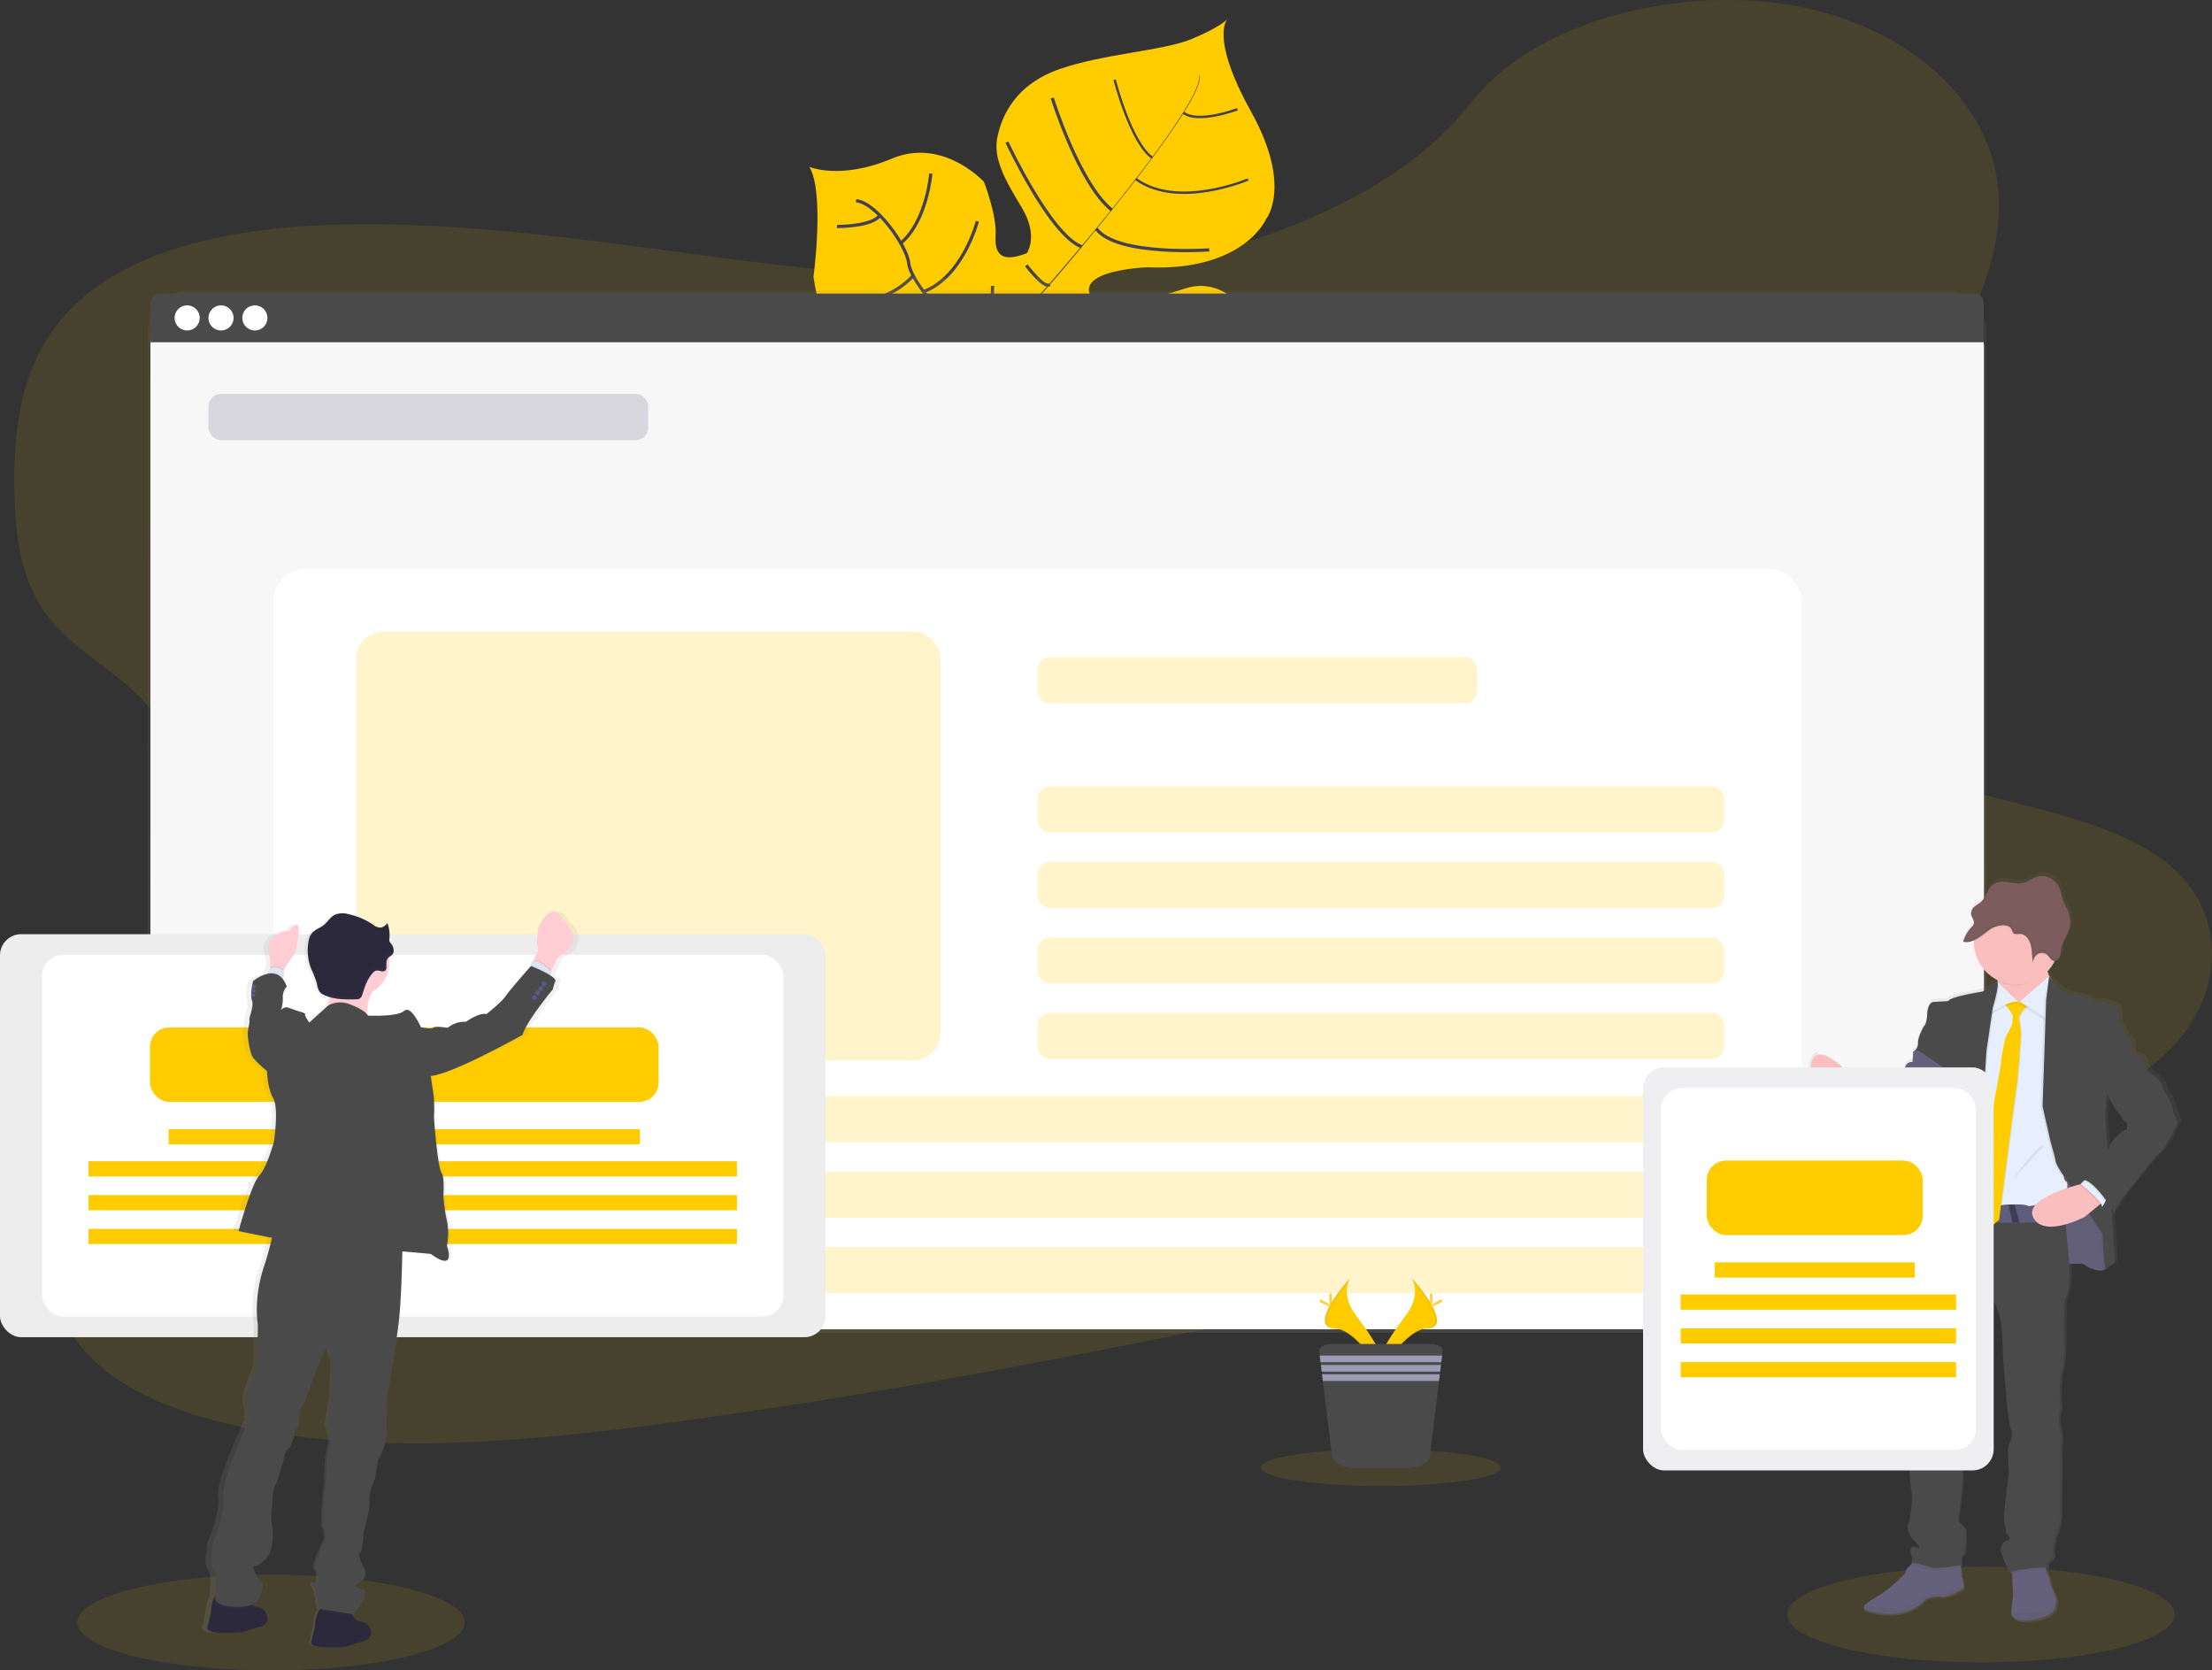 <svg xmlns="http://www.w3.org/2000/svg" xmlns:xlink="http://www.w3.org/1999/xlink" width="690" height="520.911" viewBox="0 0 690 520.911"><rect x="0" y="0" width="690" height="520.911" fill="#333333" stroke="none"/><defs><style>.a,.b,.k{fill:#fc0;}.a,.l,.v,.x{opacity:0.1;}.c{fill:#444053;}.d,.e{fill:none;stroke:#444053;stroke-miterlimit:10;}.e{stroke-width:0.75px;}.f{fill:url(#a);}.g{fill:#fff;}.aa,.h,.i,.l{fill:#4a4a4a;}.h{opacity:0.04;}.j,.x{fill:#5a5773;}.j,.k{opacity:0.2;}.m{fill:#ffd037;}.n{fill:#9d9cb5;}.o{fill:url(#b);}.p{fill:#65617d;}.q{fill:#fbbebe;}.r{fill:#e7effd;}.s{fill:#5f5d7e;}.t{fill:#3f3d56;}.u{fill:#7c5c5c;}.w{fill:#e6e8ec;}.y{fill:url(#c);}.z{fill:#2d293d;}.aa,.ab{opacity:0.05;}.ac{fill:#ffcdd3;}.ad{fill:#dce6f2;}.ae{fill:#575988;}</style><linearGradient id="a" x1="0.5" y1="1" x2="0.5" gradientUnits="objectBoundingBox"><stop offset="0" stop-color="gray" stop-opacity="0.251"/><stop offset="0.54" stop-color="gray" stop-opacity="0.122"/><stop offset="1" stop-color="gray" stop-opacity="0.102"/></linearGradient><linearGradient id="b" x1="0.5" y1="1" x2="0.5" y2="0" xlink:href="#a"/><linearGradient id="c" x1="3.499" y1="1.031" x2="3.499" y2="0.019" xlink:href="#a"/></defs><g transform="translate(0 0.077)"><ellipse class="a" cx="60.427" cy="14.927" rx="60.427" ry="14.927" transform="translate(557.515 488.492)"/><ellipse class="a" cx="60.427" cy="14.927" rx="60.427" ry="14.927" transform="translate(24.102 490.979)"/><path class="b" d="M607.551,163.026s-8.493-3.447-35.5,8.945-30.4,10.811-37.375,8.915-10.865-2.342-18.386-12.676c0,0-5.288-28.659-10.4-33.1s-26.86,2.529-26.86,2.529-26.07,5.982-31.037-28.858c0,0,3.525-26.263-1.274-34.321,0,0,9.658,4.183,25.677-2.565s28.786,7.243,28.786,7.243,4.032,10.442,3.622,16.666,2.131,8.559,9.76,5.553c0,0,3.742-5.33-1.563-14.136s-9.09-15.374-7.605-22.213,5.734-16.3,19.412-21.066,32.257-5.662,41.178-9.374,11.076-6.127,11.076-6.127-5.5,5.517,7.449,28.822S589.2,90.69,589.2,90.69s-6.881,16.394-37.242,15.09c0,0-29.257,1.068-13.279,13.479,0,0,10.219-2.082,25.49-6.935s26.3,15.181,29.033,29.124S607.551,163.026,607.551,163.026Z" transform="translate(-194.237 -22.495)"/><path class="c" d="M632.862,57.722l.163-.042c1.171,4.449-11.909,22.333-23.082,36.536l-.133-.1C625.582,74.068,633.773,61.145,632.862,57.722Z" transform="translate(-258.885 -34.085)"/><path class="c" d="M589.278,117.55l.066.181c-8.927,11.354-20.155,24.9-29.142,34.931-.857.96-1.708,1.962-2.529,2.988l-.254-.211c.821-1.026,1.678-2.034,2.535-3.018C568.937,142.419,580.357,128.9,589.278,117.55Z" transform="translate(-238.118 -57.817)"/><path class="c" d="M544.132,179.88l.175.3c-16.358,20.42-17.438,52.127-17.5,52.405L523.35,228.6C523.422,228.325,527.66,200.439,544.132,179.88Z" transform="translate(-224.613 -82.525)"/><path class="d" d="M598.141,189.108s-19.315-10.026-34.315-6.428-48.892-12.712-48.892-12.712-14.372-5.843-17.257-12.495c0,0-9.857-10.418-10.418-15.814S477.1,122.705,470.84,122.18" transform="translate(-203.798 -59.653)"/><path class="d" d="M671.422,239.747s-9.73-6.543-8.583-14.167" transform="translate(-279.868 -100.64)"/><path class="d" d="M642.393,246.764s-13.883-5.046-15.283-24.814" transform="translate(-265.743 -99.201)"/><path class="d" d="M608.887,251.669a31.078,31.078,0,0,1-8.867-30.259" transform="translate(-254.648 -98.987)"/><path class="d" d="M567.9,242.527s-8.843-18.537-.978-30.6" transform="translate(-240.592 -95.229)"/><path class="d" d="M676.736,212.82s-10.05,3.187-7.9,8.451" transform="translate(-282.165 -95.582)"/><path class="d" d="M652.962,182.61s-13.442,4.268-13.762,23.281" transform="translate(-270.535 -83.607)"/><path class="d" d="M623.529,175.34S611.3,190.43,612.2,204.162" transform="translate(-259.813 -80.725)"/><path class="d" d="M588.43,185.15s-12.151,11.613-10.6,18.078" transform="translate(-246.154 -84.614)"/><path class="d" d="M574.81,177.236s-11.4,2.046-12.99-1.7" transform="translate(-239.862 -80.804)"/><path class="d" d="M558.81,155.56s5.758,7.624,7.243,5.915" transform="translate(-238.669 -72.884)"/><path class="d" d="M630.227,143.253s-28.72,2.07-35.227-6.573" transform="translate(-253.015 -65.4)"/><path class="d" d="M548.8,91.91s13.479,28.931,23.263,32.595" transform="translate(-234.701 -47.654)"/><path class="d" d="M572.22,69.08S580.5,95.693,590.757,104" transform="translate(-243.985 -38.604)"/><path class="e" d="M650.431,111.119s-21.845,9.374-34.961-.109" transform="translate(-261.129 -55.225)"/><path class="e" d="M604.46,59.68s4.992,19.563,11.716,24.289" transform="translate(-256.764 -34.878)"/><path class="e" d="M656.849,74.89s-12.271,4.648-16.859,1.086" transform="translate(-270.848 -40.907)"/><path class="d" d="M538.342,166.15s0,17.052-4.642,18.265" transform="translate(-228.716 -77.082)"/><path class="d" d="M478.52,197.541s18.434,1.581,26.939-7.931" transform="translate(-206.843 -86.382)"/><path class="d" d="M522.5,132.78s-4.461,17.293-16.768,21.953" transform="translate(-217.628 -63.855)"/><path class="d" d="M460.2,167.964s13.05,4.539,24.271-7.014" transform="translate(-199.581 -75.021)"/><path class="d" d="M503.417,108.15s-1.207,14.686-9.217,21.561" transform="translate(-213.058 -54.091)"/><path class="d" d="M461,133.223s10.829.078,13.364-3.453" transform="translate(-199.898 -62.661)"/><path class="a" d="M388.691,101.481c-43.1,7.189-86.261,3.32-127.814-2.04s-83.008-12.2-126.2-10.865c-27.766.869-58.652,6.326-77.865,23.07C38.334,127.756,35.69,149.782,35.865,169.7,36,184.682,37.4,200.2,47.551,212.249c7.044,8.36,17.812,14.432,25.955,22.164,28.369,26.909,20.323,68.594,2.36,103.893-8.45,16.563-18.778,32.818-24.446,49.8s-6.229,35.269,4.443,49.327C66.45,451.368,86.7,459.4,107.773,463.7c42.79,8.734,90.281,4.225,136.216-2.046C345.66,447.7,446.2,425.141,546.444,402.621c37.1-8.33,74.37-16.708,110.068-28.973,19.822-6.8,39.989-15.35,52.683-28.877,16.11-17.173,16.255-40.876.338-55.254-26.7-24.144-86.443-19.605-107.2-47.081-11.432-15.09-6.778-35.383,1.956-53.22,18.712-38.269,55.381-75.843,50.1-114.3-3.622-26.414-29.2-48.53-63.186-54.645-35.613-6.4-81.131,4.292-101.273,30.555C469.188,77.941,426.742,95.143,388.691,101.481Z" transform="translate(-31.374 -18.54)"/><rect class="f" width="573.626" height="324.94" rx="12.49" transform="translate(46.049 90.577)"/><rect class="g" width="571.869" height="319.29" rx="12.49" transform="translate(46.961 95.146)"/><rect class="g" width="571.869" height="319.29" rx="12.49" transform="translate(46.961 95.146)"/><rect class="h" width="571.869" height="319.29" rx="12.49" transform="translate(46.961 95.146)"/><path class="i" d="M675.18,170.15H109.093a2.9,2.9,0,0,0-2.9,2.9v12.277H678.059V173.077A2.9,2.9,0,0,0,675.18,170.15Z" transform="translate(-59.254 -78.668)"/><g transform="translate(54.457 95.146)"><circle class="g" cx="3.923" cy="3.923" r="3.923"/><circle class="g" cx="3.923" cy="3.923" r="3.923" transform="translate(10.563)"/><circle class="g" cx="3.923" cy="3.923" r="3.923" transform="translate(21.126)"/></g><rect class="g" width="476.849" height="237.085" rx="10.19" transform="translate(85.241 177.345)"/><rect class="j" width="137.164" height="14.396" rx="3.86" transform="translate(65.021 122.773)"/><rect class="k" width="137.164" height="14.396" rx="3.86" transform="translate(323.666 204.864)"/><rect class="k" width="214.178" height="14.396" rx="3.86" transform="translate(323.666 245.173)"/><rect class="k" width="214.178" height="14.396" rx="3.86" transform="translate(323.666 268.713)"/><rect class="k" width="214.178" height="14.396" rx="3.86" transform="translate(323.666 292.254)"/><rect class="k" width="214.178" height="14.396" rx="3.86" transform="translate(323.666 315.795)"/><rect class="k" width="426.75" height="14.396" rx="3.86" transform="translate(111.094 341.75)"/><rect class="k" width="426.75" height="14.396" rx="3.86" transform="translate(111.094 365.29)"/><rect class="k" width="426.75" height="14.396" rx="3.86" transform="translate(111.094 388.831)"/><path class="b" d="M751.264,678.54s3.579,4.678-1.654,11.746-9.543,13.032-7.8,17.438c0,0,7.889-13.122,14.318-13.279S758.332,686.429,751.264,678.54Z" transform="translate(-311.053 -280.19)"/><path class="l" d="M751.4,678.54a5.8,5.8,0,0,1,.73,1.467c6.272,7.364,9.609,14.239,3.586,14.408-5.614.163-12.35,10.2-13.961,12.73a4.657,4.657,0,0,0,.193.6s7.889-13.122,14.318-13.279S758.464,686.429,751.4,678.54Z" transform="translate(-311.185 -280.19)"/><path class="m" d="M768.211,687.728c0,1.648-.181,2.982-.41,2.982s-.41-1.334-.41-2.982.229-.869.459-.869S768.211,686.081,768.211,687.728Z" transform="translate(-321.349 -283.415)"/><path class="m" d="M770.684,690.917c-1.449.785-2.71,1.262-2.819,1.062s.978-1,2.414-1.811.875-.217.984,0S772.127,690.127,770.684,690.917Z" transform="translate(-321.534 -284.636)"/><path class="b" d="M721.135,678.54s-3.579,4.678,1.648,11.746,9.549,13.032,7.8,17.438c0,0-7.9-13.122-14.318-13.279S714.067,686.429,721.135,678.54Z" transform="translate(-299.83 -280.19)"/><path class="l" d="M721.135,678.54a5.665,5.665,0,0,0-.736,1.467c-6.265,7.364-9.6,14.239-3.579,14.408,5.614.163,12.344,10.2,13.955,12.73a4.643,4.643,0,0,1-.187.6s-7.9-13.122-14.318-13.279S714.067,686.429,721.135,678.54Z" transform="translate(-299.83 -280.19)"/><path class="m" d="M715.38,687.733c0,1.648.187,2.982.417,2.982s.41-1.334.41-2.982-.229-.857-.453-.857S715.38,686.085,715.38,687.733Z" transform="translate(-300.732 -283.419)"/><path class="m" d="M711.025,690.917c1.449.785,2.71,1.262,2.819,1.062s-.978-1-2.414-1.811-.875-.217-.984,0S709.576,690.127,711.025,690.917Z" transform="translate(-298.659 -284.636)"/><ellipse class="a" cx="37.424" cy="5.74" rx="37.424" ry="5.74" transform="translate(393.334 451.854)"/><path class="i" d="M748.686,715.017l-.181,1.461-.247,2.064-.109.863-.247,2.064-.109.863-.254,2.058-2.861,23.48c-.26,2.094-3.682,3.73-7.847,3.73H721.97c-4.135,0-7.551-1.636-7.8-3.73l-2.873-23.462-.247-2.058-.109-.863-.253-2.064-.1-.863-.253-2.064-.181-1.461c-.139-1.207,1.714-2.185,4.05-2.185h30.434C746.965,712.832,748.818,713.828,748.686,715.017Z" transform="translate(-298.654 -293.79)"/><path class="n" d="M720.186,700.32l-.247,2.064H682.273l-.253-2.064Z" transform="translate(-270.348 -277.633)"/><path class="n" d="M720.064,705.16l-.247,2.065H682.864l-.254-2.065Z" transform="translate(-270.582 -279.551)"/><path class="n" d="M719.945,710.01l-.254,2.064H683.457l-.247-2.064Z" transform="translate(-270.82 -281.474)"/><rect class="k" width="182.289" height="133.723" rx="8.5" transform="translate(111.094 196.878)"/><path class="o" d="M1078.046,542.746c.229-.6-1.473-4.056-1.473-4.225s-1.756-2.082-1.756-3.151-2.324-3.38-2.324-3.38-3.121-1.292-3.459-4.111-3.736-2.867-3.742-2.867h0v-.646a8.88,8.88,0,0,0-.417-3.29,3.313,3.313,0,0,0-1.925-1.636,7.286,7.286,0,0,0-1.02-2.873,3.229,3.229,0,0,1-.8-3.018c.344-1.062-.453-3.766-2.094-4.165s-3.519-1.014-3.519-1.014l-.453.078-.223-.078a9.41,9.41,0,0,1-1.207.151,1.491,1.491,0,0,1-.96-.314c-.567-.6-5.161-1.811-6.036-1.811a13.8,13.8,0,0,1-3.29-1.129s-1.7-1.292-2.414-1.859a15.838,15.838,0,0,1-2.137-2.939v-.042h0a10.4,10.4,0,0,1-.513-1.479h0a13.311,13.311,0,0,0,2.107-2.9c.06-.109.115-.217.169-.332a1.268,1.268,0,0,0,.368-.054l.151-.06a2.451,2.451,0,0,0,1.207-1.437h0a3.754,3.754,0,0,0,.109-.374v-.127l.054-.254a1.2,1.2,0,0,1,0-.145l.036-.254v-.145a.837.837,0,0,1,.042-.32h0a11.308,11.308,0,0,1,.175-1.207h0a21.762,21.762,0,0,1,1.907-4.225h0c.091-.2.181-.4.26-.6s.157-.453.224-.682l.054-.211c.042-.169.078-.338.115-.507s0-.151.042-.229q.054-.344.091-.706a8.724,8.724,0,0,0-.6-3.954c-.422-1.056-1.056-2.01-1.485-3.066-.652-1.6-.827-3.416-1.618-4.944a5.885,5.885,0,0,0-7.062-2.873c-1.207.459-2.306,1.346-3.555,1.744-1.678.537-3.465.133-5.2-.1s-3.622-.266-5.046.869c-1.606,1.3-2.04,3.754-3.549,5.185-.6.6-1.418.984-2.088,1.539a3.41,3.41,0,0,0-1.05,1.437l-.036.115a1.1,1.1,0,0,0-.036.151,1.39,1.39,0,0,0-.03.169.654.654,0,0,0,0,.115,1.267,1.267,0,0,0,0,.3h0a2.338,2.338,0,0,0,.042.284v.078a.706.706,0,0,0,.072.235c.03.078,0,.03,0,.042s.067.175.1.26l.054.127a.1.1,0,0,0,.048.1,7.509,7.509,0,0,1,.525,1.31,1.456,1.456,0,0,1-.054.863,2.548,2.548,0,0,1-.6.827,11.678,11.678,0,0,0-2.559,4.1q-.1.266-.181.525h.078a3.424,3.424,0,0,0,.495.1,2.46,2.46,0,0,0,.284,0,4.421,4.421,0,0,0,1.159-.085l.29-.072a6.56,6.56,0,0,0,1.147-.416q0,.172,0,.344v.193a13.388,13.388,0,0,0,7.443,11.975,2.486,2.486,0,0,0,.048.362l.036.308-.151-.145s-1.02-.507-1.986.954a6.412,6.412,0,0,1-2.777,2.143s-10.322,1.63-10.72,2.982l-4.829.284s-1.7.223-1.871,3.773-1.074,3.881-1.074,3.881-1.986,3.495-1.811,5.294a2.952,2.952,0,0,1-1.533,2.7l-.223,3.211a2.215,2.215,0,0,0-2.414,1.913,7.635,7.635,0,0,1-1.413,3.205s-3.121,2.6-3.29,4.787l-1.932,1.207s-4.479-1.014-5.5-2.813c0,0-.121-.121-.314-.3v-.042h0a18.175,18.175,0,0,0-1.871-1.648,1.357,1.357,0,0,1,.09.905l-.332-.368-.893-.99s-7.243-6.785-11.469-7.322h0c-.055-.109-.332-1.207-1.056-.513a5.915,5.915,0,0,0-.042,8.674l6.785,6.332.175.127,1.454,1.871a17,17,0,0,0-.6,1.678v.054l-.109.326a.727.727,0,0,0-.03.109c-.036.109-.066.211-.1.314l-.054.181v.109c-.163.567-.266,1-.314,1.244l-.38-.121.368.163v.175l.35.151c1.986.863,11.9,5.215,12.4,5.873s4.31,2.873,7.714,1.068a8.123,8.123,0,0,0,4.135-4.557s3.29-4.563,3.4-5.239,2.662-1.461,2.662-1.461.229,7.539-1.074,10.3-3.742,14.975-3.742,14.975a1.722,1.722,0,0,1,.483,0l-.145.706a1.64,1.64,0,0,1,.6,0c-.181,1.388-1.207,7.847-1.207,7.847a16.081,16.081,0,0,1-.905,3.942c-.567,1.014-.6,6.308-.6,6.308l-.911,3.827s.121.266.344.658h0a9.8,9.8,0,0,0,2.608,3.374,6.675,6.675,0,0,1-.459,1.751,6.151,6.151,0,0,0-.453,2.7,35.11,35.11,0,0,0-.851,5.571,21.283,21.283,0,0,1-.6,4.28l-1.02,9.8s-.676,8.5-.338,10.811a20.744,20.744,0,0,1-.229,5.432s.682,6.7.513,7.43-1.02,3.887-.513,5.632.229,6.531.229,6.531.338,6.308.736,8.336a14.258,14.258,0,0,1-.115,4.618,38.021,38.021,0,0,1-.568,4.334c-.169,0-1.642,2.982,1.358,5.909s1.141,2.475,1.141,2.475-2.415-1.207-2.1,1.244c.265,2.3.64,1.7.676,1.636l-.567,1.853.4.054-.326.392a8.467,8.467,0,0,1-1.147,1.207,2.457,2.457,0,0,0-.736,1.63,44.211,44.211,0,0,1-8.107,6.869,23.435,23.435,0,0,0-4.605,3.1c-.7.76-.6,1.376.863,1.859,3.06,1.014,8.451,1.521,12.3.223a14.391,14.391,0,0,0,6.036-3.881,8.543,8.543,0,0,1,4.829-.791c2.414.453,7.147-2.644,7.147-2.644l-.091-.8-.247-2.306a1.811,1.811,0,0,1-.4-1.4,7.234,7.234,0,0,0-.2-2.028c-.042-.223-.085-.447-.127-.652l.435-.084s-.562-2.867.459-3.435.73-7.937.73-7.937a8.9,8.9,0,0,0-1.98-1.968c-.682-.278-.06-3.779.06-4.225s1.02-9.181,1.02-9.181a11.758,11.758,0,0,1,.109-3.935c.453-1.183-.567-5.746-.567-5.746a1.05,1.05,0,0,1,.284-1.237c.6-.676.4-6.7.4-6.7s-.054-3.018-.054-3.833a13.6,13.6,0,0,1,1.3-4.612c.628-.954.223-3.942.223-3.942h0l.036-.223a.84.84,0,0,1,.048-.32l.048-.3a43.926,43.926,0,0,1,1.111-4.889c.736-2.36,1.587-6.525,1.587-6.525l5.269-13.75.06-.163s2.414,4.5,2.414,8.674a54.753,54.753,0,0,1,.459,6.362c-.145,1.352.392,7.708.392,7.708s.736,9.121.736,9.513.911,7.43,1.479,8.5-.568,4.334-.911,4.672.115,8.613.115,8.613-.851,6.531-1.02,7.883-.851,6.531-.284,8.559.338,2.306.338,2.306,2.046,2.088.851,2.258a3.121,3.121,0,0,0-2.27,4.1,54.1,54.1,0,0,0,2.5,6.036l.942-.2v.67l.066,3.356a19.572,19.572,0,0,1,.169,3.942c-.163.531-.392,3.054-.5,4.376-.042.483-.066.8-.066.8s0,2.982,6.3,2.082,7.424-3.38,7.424-3.38l.048-.308c.091-.567.3-1.775.465-2.451.223-.9-1.811-4.956-1.811-4.956s-.338-2.758-.906-3.374a3.015,3.015,0,0,1-.459-1.207c-.048-.229-.1-.465-.133-.694a4.1,4.1,0,0,1,.422.072s-.344-1.968.966-2.589a1.854,1.854,0,0,0,.791-2.475,19.135,19.135,0,0,1,.507-3.718,1.811,1.811,0,0,1,.453-1.811c.8-.791,1.418-6.308,1.418-6.308l.115-21.283s.4-3.773-.054-5.294-.905-4.449-.284-5.239.054-4.442.054-4.442,0-7.714.851-9.658.567-14.022.567-14.022l.224-7.937s1.853-1.75,1.418-10.865c1.974-.127,4.225-.2,4.539.078.6.507,4.648,3.1,7.032,1.461a31.592,31.592,0,0,0,2.831-2.191l-1-16.9,1,1.563c0-2.36,6.694-10.02,6.694-10.02s6.235-8.052,7.593-9.006,4.026-6.036,4.026-6.036a24.469,24.469,0,0,1,1.364-2.813C1079.863,546.066,1077.823,543.362,1078.046,542.746Zm-14.625,5.909c-1.7.169-5.276,4.056-5.33,4.9a3.48,3.48,0,0,1-.754,1.509c0-.338-.054-.682-.085-1.032-.4-4.98-.833-11.04-.6-11.625a34.33,34.33,0,0,0,.223-5.577h0l.066-.091c1.141,3.537,4.69,7.7,4.69,7.7s.6,1.811,1.364,1.853S1063.421,548.655,1063.421,548.655Z" transform="translate(-398.958 -197.145)"/><path class="p" d="M978.65,591.675s2.07-10.865,8.716-10.865l4.865,10-3.241,2.233S981.946,593.238,978.65,591.675Z" transform="translate(-405.091 -241.451)"/><path class="l" d="M992.231,590.77,988.99,593a38.384,38.384,0,0,1-8.5-.712,9.8,9.8,0,0,1-1.841-.6l.036-.175v-.036a24.152,24.152,0,0,1,1.256-3.984c.205-.489.435-.99.688-1.491a10.106,10.106,0,0,1,4.225-4.618,5.728,5.728,0,0,1,2.215-.6h.3l.109.223,1.642,3.38Z" transform="translate(-405.091 -241.439)"/><path class="p" d="M1089.268,651.577s6.984-.67,7.6-.163,4.581,3.072,6.923,1.449.785-7.243.785-7.485-.224-8.215-.224-8.215l-4.189-5.644-5.251-9.887-10.732-1.062.278,15.694-.054,8.046Z" transform="translate(-446.922 -257.211)"/><path class="l" d="M1089.268,651.577s6.984-.67,7.6-.163,4.581,3.072,6.923,1.449.785-7.243.785-7.485-.224-8.215-.224-8.215l-4.189-5.644-5.251-9.887-10.732-1.062.278,15.694-.054,8.046Z" transform="translate(-446.922 -257.211)"/><path class="q" d="M980.305,573.545s-.561,6.815-4.829,6.929c0,0-1.207-.724-2.825-1.938-3.73-2.795-9.658-8.161-8.016-13.153,2.348-7.153,13.744,6.036,13.744,6.036l.881.984Z" transform="translate(-399.424 -234.493)"/><path class="l" d="M985.516,579.535s-.561,6.815-4.829,6.929c0,0-1.207-.724-2.825-1.938l-.362-.465a5.561,5.561,0,0,0,2.33.6,3.145,3.145,0,0,0,3.018-1.913,24.138,24.138,0,0,0,1.207-2.71,8.441,8.441,0,0,0,.429-1.672Z" transform="translate(-404.635 -240.483)"/><path class="r" d="M983.907,591.524l-.954-1.207-3.217-4.141-1.636-2.119a5.513,5.513,0,0,0,2.324.6,3.126,3.126,0,0,0,3.018-1.913,23.645,23.645,0,0,0,1.177-2.7c.531-1.509.519-2.282.332-2.547a14.913,14.913,0,0,1,1.847,1.642h0l.308.29.115.229,1.684,3.259a.851.851,0,0,1,0,.139C989.025,584.082,989.568,590.595,983.907,591.524Z" transform="translate(-404.873 -240.123)"/><path class="p" d="M1022.755,833.11s-4.7,3.078-7.044,2.626a8.45,8.45,0,0,0-4.75.785,14.1,14.1,0,0,1-5.922,3.857c-3.8,1.286-9.108.779-12.127-.223-1.424-.477-1.539-1.093-.851-1.847a25.772,25.772,0,0,1,4.539-3.072,43.884,43.884,0,0,0,7.992-6.815,2.415,2.415,0,0,1,.724-1.624,8.33,8.33,0,0,0,1.129-1.207c.6-.706,1.165-1.449,1.165-1.449l13.829.519s.235,1,.423,2.016a7.288,7.288,0,0,1,.193,2.01,1.811,1.811,0,0,0,.392,1.394l.248,2.281Z" transform="translate(-410.245 -337.905)"/><path class="p" d="M1081.792,837.7c-.163.67-.368,1.865-.459,2.414a1.022,1.022,0,0,1-.042.308s-1.117,2.457-7.322,3.35-6.2-2.064-6.2-2.064l.06-.8c.109-1.3.332-3.809.495-4.34a19.843,19.843,0,0,0-.163-3.911l-.066-3.332-.048-2.312,10.262-1.062a19.772,19.772,0,0,0,.332,2.288,2.937,2.937,0,0,0,.453,1.207c.555.6.893,3.35.893,3.35S1082.033,836.809,1081.792,837.7Z" transform="translate(-440.417 -338.622)"/><path class="l" d="M1031.118,824.7s.236,1,.422,2.016c-1.491.272-8.01,1.4-9.658.6a25.573,25.573,0,0,0-5.813-1.394l.066-.229c.6-.706,1.165-1.449,1.165-1.449Z" transform="translate(-419.924 -337.949)"/><path class="l" d="M1078.871,828.268c-2.6-.441-8.318.6-10.563,1.087l-.048-2.312,10.261-1.062A19.794,19.794,0,0,0,1078.871,828.268Z" transform="translate(-440.612 -338.634)"/><path class="i" d="M1063.32,667.171l-.217,7.847s.278,12.012-.561,13.883-.839,9.555-.839,9.555.561,3.622-.054,4.412-.169,3.688.278,5.2.054,5.251.054,5.251l-.109,21.126s-.6,5.475-1.4,6.259a1.841,1.841,0,0,0-.447,1.811,18.833,18.833,0,0,0-.5,3.688,1.854,1.854,0,0,1-.779,2.457c-1.28.616-.954,2.571-.954,2.571-3.072-.73-11.788,1.207-11.788,1.207a53.471,53.471,0,0,1-2.463-5.982,3.1,3.1,0,0,1,2.239-4.08c1.171-.163-.839-2.233-.839-2.233s.223-.278-.338-2.294.115-7.153.284-8.493,1-7.847,1-7.847-.447-8.215-.109-8.547,1.449-3.579.894-4.636-1.455-8.046-1.455-8.451-.724-9.446-.724-9.446a75.29,75.29,0,0,1-.5-7.654,49.331,49.331,0,0,0-.453-6.314c0-4.135-2.414-8.607-2.414-8.607l-.06.163-5.191,13.738s-.839,4.135-1.563,6.483a42.622,42.622,0,0,0-1.092,4.829l-.048.3-.048.314-.036.223h0s.386,2.958-.229,3.911a13.943,13.943,0,0,0-1.28,4.581c0,.785.054,3.8.054,3.8s.223,5.976-.392,6.64a1.044,1.044,0,0,0-.278,1.207s1,4.527.555,5.7a11.78,11.78,0,0,0-.109,3.911s-.893,8.662-1.008,9.109-.724,3.911-.054,4.189a8.945,8.945,0,0,1,1.956,1.956s.278,7.322-.724,7.877-.453,3.41-.453,3.41-8.1,1.563-9.941.67a25.5,25.5,0,0,0-5.813-1.394l.555-1.811c-.036.066-.4.664-.664-1.624-.284-2.414,2.064-1.207,2.064-1.207s1.847.447-1.117-2.457-1.509-5.867-1.34-5.867a37.465,37.465,0,0,0,.555-4.3,14.228,14.228,0,0,0,.115-4.581c-.392-2.01-.724-8.269-.724-8.269s.278-4.75-.229-6.483.338-4.829.507-5.589-.507-7.376-.507-7.376a20.682,20.682,0,0,0,.229-5.432c-.338-2.294.332-10.732.332-10.732l1.008-9.718a20.077,20.077,0,0,0,.6-4.225,33.911,33.911,0,0,1,.839-5.529,6.13,6.13,0,0,1,.447-2.686c.561-1.117.785-4.829.785-4.829l5.366-12.289,2.626-10.865,35.48-.338s.127.942.344,2.65.519,4.225.857,7.358c.308,2.837.646,6.175.978,9.887C1065.559,665.046,1063.32,667.171,1063.32,667.171Z" transform="translate(-419.247 -262.241)"/><path class="q" d="M1077.621,521.372l-8.263,8.843s-10.611-4.225-9.495-5.7c.428-.561.362-2.336.115-4.292-.392-3.1-1.207-6.64-1.207-6.64s18.549-3.018,16.979.109a5.143,5.143,0,0,0-.115,3.712,14.053,14.053,0,0,0,1.986,3.972Z" transform="translate(-436.85 -214.282)"/><path class="l" d="M1075.725,513.639c-.567,1.147-.839,1.255-.483,2.487-2.414,2.6-5.511,5.432-9.35,5.432a13.233,13.233,0,0,1-5.915-1.388c-.392-3.1-1.207-6.64-1.207-6.64S1077.295,510.512,1075.725,513.639Z" transform="translate(-436.85 -214.262)"/><path class="q" d="M1075.141,496.334a13.3,13.3,0,1,1-26.6,0v-.193a13.3,13.3,0,0,1,26.595.193Z" transform="translate(-432.795 -202.655)"/><path class="l" d="M1071.233,645.656c-1.763,0-7.63.06-14.185.169h-.078l-2.167.036h-.066c-7.775.121-15.434-1.394-18.513-1.11-6.537.6,2.348-6.036,2.348-6.036a54.822,54.822,0,0,0,14.891,1.5l1.883-.1c5.939-.338,11.909-.893,15.03-1.811C1070.593,640.024,1070.895,642.535,1071.233,645.656Z" transform="translate(-426.961 -264.243)"/><path class="s" d="M1071.233,645.1c-1.763,0-7.63.066-14.185.169h-.078l-2.167.036h-.066c-7.775.127-15.434-1.394-18.513-1.1-6.537.6,2.348-6.036,2.348-6.036a54.549,54.549,0,0,0,14.891,1.5l1.883-.1c5.939-.332,11.909-.893,15.03-1.811C1070.593,639.468,1070.895,641.979,1071.233,645.1Z" transform="translate(-426.961 -264.025)"/><path class="l" d="M1052.7,532.164l-10.261,4.829-7.937,61.351s4.7-2.125,7.376-.785,10.949.115,10.949.115,6.036-.338,6.929.338,11.4-2.795,11.4-2.795,1.9-4.225.447-4.919.447-7.243.447-7.243l-.893-44.257-1.811-5.7-4.829-2.909L1059.6,534.1l-2.348.338Z" transform="translate(-427.229 -221.385)"/><path class="r" d="M1052.687,531.058l-10.261,4.829-7.956,61.357s4.7-2.125,7.376-.785,10.95.115,10.95.115,6.036-.338,6.929.332,11.4-2.789,11.4-2.789,1.9-4.225.447-4.919.447-7.243.447-7.243l-.893-44.257-1.811-5.7-4.829-2.909L1059.574,533l-2.348.338Z" transform="translate(-427.217 -220.949)"/><path class="l" d="M1059.106,536.5s2.964,3.519,2.909,4.225-.169,2.463-.169,2.463l-2.233,4.521s-1.207,5.644-1.207,6.821-1.956,11.342-1.956,11.342l-2.4,15.664-2.964,20.523,3.018,5.2,3.579-3.018,4.75-36.542,1-7.207s1.063-12.966,1.063-14.306a45.53,45.53,0,0,0-.6-4.859s.73-3.356,3.748-4.135-.229-.169-.229-.169l-1.726-1.394-1.509.6S1060,534.932,1059.106,536.5Z" transform="translate(-433.806 -223.538)"/><path class="b" d="M1058.588,535.915s2.958,3.519,2.9,4.225-.169,2.457-.169,2.457l-2.233,4.527s-1.207,5.644-1.207,6.815-1.956,11.342-1.956,11.342l-2.342,15.646-2.964,20.523,3.018,5.2,3.573-3.018,4.75-36.542,1.008-7.207s1.062-12.966,1.062-14.305a45.674,45.674,0,0,0-.6-4.865s.725-3.35,3.743-4.135-.224-.163-.224-.163l-1.732-1.4-1.509.6S1059.481,534.352,1058.588,535.915Z" transform="translate(-433.619 -223.296)"/><path class="l" d="M1059.109,526.79s-.447.338-.561,2.571a44.737,44.737,0,0,1-1.678,7.243s5.813-4.02,8.716-3.573Z" transform="translate(-436.097 -220.037)"/><path class="r" d="M1059.109,525.68s-.447.338-.561,2.571a44.741,44.741,0,0,1-1.678,7.243s5.813-4.02,8.716-3.573Z" transform="translate(-436.097 -219.597)"/><path class="l" d="M1080.853,523.83l-9.163,8.046s7.708,4.581,8.716,5.7,2.01-10.949,2.01-10.949Z" transform="translate(-441.971 -218.864)"/><path class="r" d="M1081.4,522.72l-9.163,8.046s7.714,4.581,8.716,5.7,2.01-10.95,2.01-10.95Z" transform="translate(-442.189 -218.424)"/><path class="l" d="M1043.653,526.735s-1-.5-1.956.954a6.308,6.308,0,0,1-2.734,2.119s-10.171,1.624-10.563,2.964l-4.751.278s-1.678.223-1.811,3.748-1.062,3.851-1.062,3.851-1.956,3.465-1.811,5.251a2.94,2.94,0,0,1-1.509,2.686l6.984,18.156s.223,7.491-1.062,10.225-3.688,14.867-3.688,14.867,1.008-.223.948.447-1.207,7.992-1.207,7.992a16.275,16.275,0,0,1-.893,3.911c-.555,1.008-.6,6.253-.6,6.253l-.893,3.8s2.119,4.75,5.36,4.08,9.1-13.358,9.1-13.358l3.742-13.69,2.909-13.521.839-9.163,1.34-20.287,1.956-13.406S1044.438,527.689,1043.653,526.735Z" transform="translate(-420.308 -219.983)"/><path class="i" d="M1043.1,525.625s-1.008-.5-1.956.954a6.344,6.344,0,0,1-2.74,2.119s-10.171,1.624-10.563,2.964l-4.744.278s-1.678.223-1.847,3.742-1.062,3.857-1.062,3.857-1.956,3.465-1.811,5.251a2.928,2.928,0,0,1-1.509,2.686l7.008,18.181s.224,7.491-1.062,10.225-3.688,14.867-3.688,14.867,1.008-.223.954.447-1.207,7.986-1.207,7.986a15.92,15.92,0,0,1-.893,3.911c-.562,1-.6,6.259-.6,6.259l-.893,3.8s2.125,4.75,5.366,4.074,9.108-13.352,9.108-13.352l3.742-13.69,2.9-13.521.8-9.2,1.34-20.287,1.956-13.406S1043.878,526.579,1043.1,525.625Z" transform="translate(-420.086 -219.543)"/><path class="l" d="M992.013,590.556l-3.241,2.233a38.381,38.381,0,0,1-8.5-.712l-1.811-.8-.362-.157.374.121a7.4,7.4,0,0,0,4.473.157c4.588-1.545,4.08-9.114,3.9-10.829a1.576,1.576,0,0,0-.036-.326h0v.042a3.029,3.029,0,0,0,.211.3l.205.217h0l1.678,3.223a.877.877,0,0,1,0,.139Z" transform="translate(-404.873 -241.225)"/><path class="p" d="M1003.45,561.14l-1.563.447-.223,3.181a2.163,2.163,0,0,0-2.348,1.9,7.674,7.674,0,0,1-1.394,3.187s-3.072,2.571-3.241,4.75l-1.9,1.171s-4.412-1.008-5.432-2.795c0,0,2.016,14.414-8.716,10.865,0,0,12.012,5.251,12.573,5.982a7.023,7.023,0,0,0,7.6,1.062,7.969,7.969,0,0,0,4.08-4.527s3.241-4.527,3.35-5.2,2.626-1.455,2.626-1.455l4.829-11.619Z" transform="translate(-405.083 -233.654)"/><path class="l" d="M1084.015,530.1l1.618-7.376s.73,2.414,1.455,2.964l2.414,1.811a14.176,14.176,0,0,0,3.241,1.117c.827,0,5.366,1.207,5.922,1.811s2.795.169,2.795.169,1.841.6,3.465,1.008,2.415,3.072,2.065,4.135a3.229,3.229,0,0,0,.785,3.018,7.208,7.208,0,0,1,1.008,2.849,3.271,3.271,0,0,1,1.9,1.618,11.169,11.169,0,0,1,.393,3.911l-8.324,11.734a34.525,34.525,0,0,1-.223,5.535c-.332,1.008,1.171,18.108,1.171,18.108l1.732,29.39a30.5,30.5,0,0,1-2.795,2.179c-.5.223-1-10.394-1-10.78s-12.911-19.315-12.911-19.315-1.732-2.795-1.732-3.41-1.618-6.259-1.618-6.259l-2.457-10.865Z" transform="translate(-446.419 -218.424)"/><path class="i" d="M1112.186,546.5v.64l-8.318,11.722h0a33.833,33.833,0,0,1-.224,5.535c-.193.6.23,6.6.6,11.535.284,3.561.543,6.567.543,6.567l.736,12.465,1,16.9a30.48,30.48,0,0,1-2.8,2.179c-.5.223-1-10.394-1-10.786s-12.911-19.316-12.911-19.316-1.733-2.795-1.733-3.41-1.618-6.259-1.618-6.259l-2.457-10.865,1.117-33.3.948-7.376a15.834,15.834,0,0,0,2.125,2.958l2.414,1.847a14.169,14.169,0,0,0,3.241,1.117c.827,0,5.366,1.207,5.921,1.811s2.795.169,2.795.169,1.847.6,3.465,1.008,2.414,3.072,2.064,4.135a3.234,3.234,0,0,0,.785,3.018,7.208,7.208,0,0,1,1.008,2.849,3.272,3.272,0,0,1,1.9,1.618A9.052,9.052,0,0,1,1112.186,546.5Z" transform="translate(-446.855 -218.428)"/><path class="l" d="M1017.53,808.76c.278,0,12.012.447,11.788,2.348S1017.53,808.76,1017.53,808.76Z" transform="translate(-420.503 -331.809)"/><path class="l" d="M1021.88,814s7.877,1.286,5.813,2.457S1021.88,814,1021.88,814Z" transform="translate(-422.227 -333.886)"/><path class="l" d="M1070.39,806.73s13.074,1.117,11.119,2.565-6.591,1.678-6.815,1.732S1070.39,806.73,1070.39,806.73Z" transform="translate(-441.456 -331.004)"/><path class="l" d="M1067.8,816.26s7.243,1.207,7.485,2.626S1067.8,816.26,1067.8,816.26Z" transform="translate(-440.429 -334.781)"/><path class="l" d="M1074.46,760.53s6.64,1.563,7.044,2.626Z" transform="translate(-443.069 -312.69)"/><path class="l" d="M1030.967,768.49s-3.465,1.008-.109,3.018S1030.967,768.49,1030.967,768.49Z" transform="translate(-425.206 -315.846)"/><path class="l" d="M1057.43,678.646c.392,0,6.483-2.01,8.607-1.117a14.156,14.156,0,0,0,4.744.893Z" transform="translate(-436.319 -279.699)"/><path class="l" d="M1053.525,688.054l-.06.555-5.209,13.642s-.839,4.135-1.563,6.483a42.592,42.592,0,0,0-1.092,4.829l4.611-28.593Z" transform="translate(-431.629 -282.739)"/><path class="t" d="M1069.867,646.458l-2.167.036h-.067l-1.274-5.632,1.883-.1Z" transform="translate(-439.859 -265.214)"/><path class="q" d="M1101.068,635.376l-1.388,1.147-4.648,3.821s-12.567,6.706-16.032.338c-3.054-5.614,11.2-9.621,14.631-10.5l.73-.175Z" transform="translate(-444.7 -260.953)"/><path class="l" d="M1026.88,547.9s2.457,1.117,3.018,2.68S1026.88,547.9,1026.88,547.9Z" transform="translate(-424.209 -228.405)"/><path class="l" d="M1012.668,575.67s-3.573,4.358-2.125,6.036S1012.668,575.67,1012.668,575.67Z" transform="translate(-417.596 -239.413)"/><path class="l" d="M1117.915,552s-3.35.338-3.465,3.241Z" transform="translate(-458.921 -230.031)"/><path class="l" d="M1068.72,620.795c.338-.338,8.046-11.734,9.839-10.726Z" transform="translate(-440.794 -253.023)"/><path class="l" d="M1075.161,496.354a13.276,13.276,0,0,1-1.575,6.278h-.1c-.845-.181-1.286-1.159-1.925-1.775a2.613,2.613,0,0,0-3.018-.423,3.066,3.066,0,0,0-1.485,2.867c-.423-1.811-.29-3.694-.706-5.487s-1.666-3.622-3.38-3.622c-.736,0-1.6.272-2.131-.284a5.3,5.3,0,0,1-.6-1.262c-1.207-1.986-4.949-.984-6.471.036a39.39,39.39,0,0,1-5.179,3.507,13.3,13.3,0,1,1,26.595.193Z" transform="translate(-432.815 -202.675)"/><path class="u" d="M1057.968,487.567a8.477,8.477,0,0,0,.6,1.268c.531.549,1.394.266,2.131.278,1.714.03,2.97,1.847,3.38,3.622s.284,3.694.712,5.481a3.018,3.018,0,0,1,1.479-2.861,2.626,2.626,0,0,1,3.018.416c.64.6,1.08,1.6,1.926,1.775s1.654-.634,1.956-1.521a23.25,23.25,0,0,0,.483-2.783c.38-1.738,1.521-3.169,2.149-4.829a8.759,8.759,0,0,0-.054-6.241c-.423-1.05-1.044-1.992-1.467-3.018-.646-1.588-.815-3.386-1.6-4.9a5.8,5.8,0,0,0-6.96-2.861c-1.207.459-2.27,1.34-3.5,1.738-1.654.531-3.416.133-5.125-.109s-3.622-.26-4.974.863c-1.581,1.3-2.016,3.73-3.5,5.149-.6.6-1.4.978-2.058,1.527a2.837,2.837,0,0,0-1.153,2.27c.1,1.159,1.207,2.209.815,3.284a2.545,2.545,0,0,1-.6.815,11.7,11.7,0,0,0-2.7,4.605c3.018.93,6.229-2.366,8.565-3.923C1053.018,486.589,1056.742,485.587,1057.968,487.567Z" transform="translate(-430.567 -197.963)"/><path class="l" d="M1110.814,635.376l-1.388,1.147c-1.207-2.046-6.266-6.127-6.266-6.127l.217-.211.73-.175Z" transform="translate(-454.446 -260.953)"/><path class="r" d="M1112.376,632.128s-.495,1.243-1.014,2.318-1.08,2.052-1.1,1.261c-.06-1.569-6.537-6.821-6.537-6.821l.875-.857,1.02-.99Z" transform="translate(-454.668 -259.776)"/><path class="l" d="M1112.635,617.457l.736,12.464c-1.739-2.7-6.5-9.615-9.561-9.392l7.43-8.547a9.967,9.967,0,0,0,.851-1.093C1112.375,614.451,1112.635,617.457,1112.635,617.457Z" transform="translate(-454.703 -253.374)"/><path class="l" d="M1112.951,632.128s-.495,1.243-1.014,2.318c-1.95-2.668-4.624-5.825-6.766-6.416l1.02-.99Z" transform="translate(-455.243 -259.776)"/><path class="i" d="M1118.219,560.58l2.01,1.563s3.356.06,3.688,2.849,3.41,4.08,3.41,4.08,2.288,2.294,2.288,3.356,1.732,2.958,1.732,3.127,1.678,3.573,1.455,4.189,1.811,3.3,1.171,4.3a25.872,25.872,0,0,0-1.34,2.795s-2.626,5.028-3.965,5.976-7.485,8.945-7.485,8.945-6.6,7.593-6.6,9.941c0,0-6.422-10.726-10.225-10.448l7.43-8.547a5.791,5.791,0,0,0,1.346-2.233c.06-.833,3.573-4.7,5.251-4.865,0,0,.277-2.288-.447-2.348s-1.34-1.811-1.34-1.811-4.919-5.813-4.974-9.5S1118.219,560.58,1118.219,560.58Z" transform="translate(-454.921 -233.432)"/><path class="l" d="M1129.715,569.37s-4.7,3.465-3.688,4.587S1129.715,569.37,1129.715,569.37Z" transform="translate(-463.454 -236.916)"/><path class="l" d="M1132.6,592.254s8.716-2.795,9.609,0Z" transform="translate(-466.116 -245.495)"/><path class="l" d="M1022.755,838.481s-4.7,3.078-7.044,2.626a8.451,8.451,0,0,0-4.75.785,14.1,14.1,0,0,1-5.922,3.857c-3.8,1.286-9.108.779-12.127-.223-1.424-.477-1.539-1.093-.851-1.847,3.278.652,10.611,1.95,12.585,1.008a52.389,52.389,0,0,0,6.259-3.911s4.829-.67,5.475-.67a59.794,59.794,0,0,0,6.284-2.414Z" transform="translate(-410.245 -343.276)"/><path class="l" d="M1081.363,849.45a1.019,1.019,0,0,1-.042.308s-1.116,2.457-7.322,3.35-6.2-2.064-6.2-2.064l.06-.8C1069.822,850.989,1074.108,851.816,1081.363,849.45Z" transform="translate(-440.429 -347.938)"/><path class="l" d="M1029.807,568.26s0,12.742-1.087,14S1029.807,568.26,1029.807,568.26Z" transform="translate(-424.818 -236.476)"/><path class="l" d="M1114.17,575.07l1.624,4.551S1116.433,575.155,1114.17,575.07Z" transform="translate(-458.81 -239.175)"/><g class="v" transform="translate(612.383 283.852)"><path class="i" d="M1048.07,492.049c.41-1.044-.664-2.076-.8-3.2a2.059,2.059,0,0,0-.181,1.008,19.631,19.631,0,0,0,.863,2.414A1.371,1.371,0,0,0,1048.07,492.049Z" transform="translate(-1044.599 -488.85)"/><path class="i" d="M1064.984,506.408c-.4-1.763-.278-3.622-.688-5.39s-1.666-3.622-3.38-3.622c-.737,0-1.6.266-2.131-.284-.326-.332-.386-.857-.6-1.268-1.207-1.98-4.95-.972-6.477.042-2.282,1.515-5.432,4.7-8.354,3.972-.139.338-.272.682-.38,1.038,3.018.93,6.229-2.366,8.565-3.923,1.527-1.014,5.251-2.016,6.477-.036a8.458,8.458,0,0,0,.6,1.268c.531.549,1.394.266,2.13.278,1.714.03,2.97,1.847,3.38,3.622s.284,3.694.712,5.481A3.017,3.017,0,0,1,1064.984,506.408Z" transform="translate(-1042.97 -491.173)"/><path class="i" d="M1087.853,509.982c-.3.887-1.1,1.7-1.962,1.521s-1.28-1.159-1.92-1.775a2.632,2.632,0,0,0-3.018-.422,3.055,3.055,0,0,0-1.485,2.71,2.915,2.915,0,0,1,1.316-1.618,2.625,2.625,0,0,1,3.018.416c.64.6,1.08,1.6,1.925,1.775s1.654-.634,1.956-1.521a7.134,7.134,0,0,0,.308-1.605,3.9,3.9,0,0,1-.139.519Z" transform="translate(-1057.437 -496.841)"/><path class="i" d="M1096.2,497.183c-.6,1.654-1.769,3.084-2.149,4.829-.073.35-.121.712-.163,1.074.386-1.738,1.515-3.163,2.143-4.829a8.39,8.39,0,0,0,.513-2.318,8.455,8.455,0,0,1-.344,1.243Z" transform="translate(-1063.154 -491.66)"/></g><circle class="w" cx="0.139" cy="0.139" r="0.139" transform="translate(564.541 329.557)"/><rect class="g" width="109.361" height="125.683" rx="6.61" transform="translate(512.534 332.81)"/><rect class="x" width="109.361" height="125.683" rx="6.61" transform="translate(512.534 332.81)"/><rect class="g" width="98.207" height="112.862" rx="6.61" transform="translate(518.112 339.221)"/><rect class="b" width="67.375" height="23.251" rx="6.03" transform="translate(532.399 361.856)"/><rect class="b" width="62.431" height="4.744" transform="translate(534.874 393.612)"/><rect class="b" width="85.905" height="4.744" transform="translate(524.263 403.625)"/><rect class="b" width="85.905" height="4.744" transform="translate(524.263 414.164)"/><rect class="b" width="85.905" height="4.744" transform="translate(524.263 424.703)"/><rect class="g" width="257.505" height="125.683" rx="6.61" transform="translate(0 291.264)"/><rect class="l" width="257.505" height="125.683" rx="6.61" transform="translate(0 291.264)"/><rect class="g" width="231.23" height="112.862" rx="6.61" transform="translate(13.134 297.674)"/><rect class="b" width="158.634" height="23.251" rx="6.03" transform="translate(46.786 320.316)"/><rect class="b" width="146.996" height="4.744" transform="translate(52.604 352.065)"/><rect class="b" width="202.269" height="4.744" transform="translate(27.615 362.079)"/><rect class="b" width="202.269" height="4.744" transform="translate(27.615 372.618)"/><rect class="b" width="202.269" height="4.744" transform="translate(27.615 383.157)"/><path class="y" d="M132.679,712.64c.718-2.62,1.207-4.925,1.207-4.925a10.261,10.261,0,0,1,1.34-4.992V702h0l.205-5.318a17.693,17.693,0,0,0-1.207-2.837c-.893-1.708.3-7.8.3-7.8s3.881-8.493,3.229-14S145.976,648,145.976,648a23.832,23.832,0,0,0-.555-5.432,4.165,4.165,0,0,1-.06-1.129,1.06,1.06,0,0,1,0-.139v.042c.26-3.622,3.374-10.261,3.374-10.261l.115-12.917s-1.533-7.678,1.811-17.776c1.177-3.525,1.95-6.35,2.457-8.535.06-.247.115-.483.163-.712-6.084-1.171-10.732-2.125-10.732-2.125s4.123-14.716,6.64-17.221,4.726-10.605,4.726-10.605,1.654-10.442-.241-13.581-1.98-8.451-1.98-8.451-4.479-3.519-5-5.022a24.624,24.624,0,0,1-1.28-6.64c.066-1.75.706-3.32.549-4.255s1.515-4.4.809-6.1a4.673,4.673,0,0,1-.241-1.624v-.048h0a22.587,22.587,0,0,1,.573-4.34,12.314,12.314,0,0,1,4.648-2.258l.115-.4.3-1.032a5.048,5.048,0,0,1,.459-.253l.03-.38.1-1.5-.579-3.428c-1.207-5.952,6.712-6.525,6.712-6.525a4.147,4.147,0,0,1,2.3-1.871c1.606-.495-.072,8.879-.839,9.452a32.04,32.04,0,0,0-3.29,4.738h0l-.145.235a3.262,3.262,0,0,1,.35.392l-.38,2.034-.06.308A8.449,8.449,0,0,1,158,512.828a4.551,4.551,0,0,0-1.28,3.3,10.618,10.618,0,0,1-.6,4.062c.085-.091,1.141-1.147,2.143-.845s3.791,1.262,3.791,1.262,2.095.453,1.883.911,1.346,2.559,1.346,2.559l5.873-5.149c.066-.163.127-.32.187-.483a13.489,13.489,0,0,0,.6-2.336,12.627,12.627,0,0,1-1.811-.646A3.943,3.943,0,0,1,168.6,514.4a6.337,6.337,0,0,1-.815-2.481,34.778,34.778,0,0,0-1.926-4.775,15.265,15.265,0,0,1-.809-8.451,5.626,5.626,0,0,1,.966-2.414c.978-1.237,2.674-1.69,3.936-2.656s2.107-2.493,3.555-3.2a6.851,6.851,0,0,1,4.322-.205,23.093,23.093,0,0,1,7.877,3.205,4.093,4.093,0,0,0,2.656.99,3.663,3.663,0,0,0,1.992-1.346.455.455,0,0,1,0-.085l.066-.066a9.953,9.953,0,0,1,.712,4.274,3.189,3.189,0,0,1-.048.676v.235a1.1,1.1,0,0,0,0,.2h0a1,1,0,0,0,.036.3,2.118,2.118,0,0,0,.5.791,4.317,4.317,0,0,1,.435.646.863.863,0,0,0-.066-.235,3.369,3.369,0,0,1,.519,1.811,1.769,1.769,0,0,1-.477,1.262,5.609,5.609,0,0,1-.954.712,10.835,10.835,0,0,1-5.6,11.04c-.072.157-.145.32-.211.483A13.5,13.5,0,0,0,184,521.243a1.448,1.448,0,0,0,.048.453c.048.151.139.163.2.247h0s9.356.453,11.638-1.461,5.372,5.089,5.372,5.089,3.332.779,4.026.157,4.612.084,4.612.084a8.45,8.45,0,0,1,5.927-1.913,17.314,17.314,0,0,1,4.388-2.221h0l.109-.036h0a4.735,4.735,0,0,1,2.119-.187s4.75-3.622,6.169-5.62,8.076-9.32,8.076-9.356l.042-.362.115-1.1a3.694,3.694,0,0,0,.567.072l.145-.38a20.72,20.72,0,0,1,1.479-3.066s.054-1.394-.338-1.757.38-5.432.38-5.432,4.521-9.537,7.956-2.155c0,0,6.845,4.956.736,10.183,0,0-2.414,1.05-2.758,1.938-.241.6-1.1,2.185-1.684,3.253l-.26.477.066.06-.121.905-.048.356c1.08.67,1.811,1.322,1.612,1.811a10.263,10.263,0,0,0-.767,2.481s-8.535,9.839-9.754,14.179c0,0-22.37,12.157-29.577,12.809l1,6.543a52.164,52.164,0,0,1,.085,5.306c-.151,1.388.567,7.732.567,7.732s.887,9.332,1.9,10.672.6,6.905.6,6.905a47.024,47.024,0,0,0,1.135,7.943,20.3,20.3,0,0,1,0,7.9s3.326,8.493-5.185,2.493c0,0-4.274-.429-9.2-.785v.489c0,.64-.03,1.328-.048,2.052-.121,4.787-.344,11.378-.755,16.358-.724,8.807-4.08,26.154-4.08,26.154l-.338,8.764a11.615,11.615,0,0,1,.157,2.517,16.3,16.3,0,0,1-2.7,8.686l-.9,5.825a22.952,22.952,0,0,0-1.841,6.09,2.742,2.742,0,0,0,.048.561,4.478,4.478,0,0,1,.042.9c0,2.656-1.859,8.945-1.859,8.945s-.344,6.4-1.316,6.736c-.833.29.954,3.736,1.485,4.726a.983.983,0,0,0,.042-.181l.115.193a4.552,4.552,0,0,1,.235,1.636,2.336,2.336,0,0,1-1.153,2.209c-1.865,1.044-2.879,1.932-1.346,2.366a17.045,17.045,0,0,1,1.678.417l.091-.211a1.032,1.032,0,0,1,.6,1.147,4.689,4.689,0,0,1-.658,2.149,23.4,23.4,0,0,1-2.777,4.636l-.736-.109a3.687,3.687,0,0,0,.4.8,3.067,3.067,0,0,0,1.05,1.008,3.357,3.357,0,0,0,1.292.495,3.724,3.724,0,0,1,2.668,1.431c.905,1.274,1.443,2.982-.507,4.388l-6.948,2.1s-11.855,1.081-11.131-1.539,1.207-4.925,1.207-4.925a10.473,10.473,0,0,1,1.135-4.66,6.253,6.253,0,0,1,.447-.676l-.417-.06s-.688-5.885-1.823-7.026c-.254-.272-.308-.471-.241-.6-.1-.32.2-.495.6-.6a.941.941,0,0,0,.078.229,5.82,5.82,0,0,1,1.147-.079s.5-3.048-.7-4.225a1.147,1.147,0,0,1-.205-.917,4.7,4.7,0,0,1,.175-1.243.449.449,0,0,0,.042.072,45.684,45.684,0,0,1,3.018-7.086s.2-2.783-.525-3.929.682-15.127.682-15.127-.03-6.784.954-9.905-.791-6.911-.791-6.911a.96.96,0,0,1,.03-.2.246.246,0,0,0,0-.054s.06-.416.157-1.062v.066c.266-1.811.755-5.016,1.08-6.513.465-2.119.38-12.35.38-12.35l-1.563-4.406-3.362,7.4-3.622,9.9a8.518,8.518,0,0,0-1.811,4.225v.32a5.024,5.024,0,0,1,0,.67,5.987,5.987,0,0,1-1.135,3.531s-1.044,4.7-2.414,5.855a5.471,5.471,0,0,0-1.479,3.477s-1.9,6.809-2.71,7.986c-.682.99-.827,3.785-.851,4.642h0v.247s-.32,2.451-.392,4.515v.73a.133.133,0,0,1,0-.048,7,7,0,0,0,.133,1.672v-.248a17.56,17.56,0,0,1,.332,4.3c-.054,2.469-.543,5.378-2.107,7.038-2.7,2.873-4.316,2.414-4.316,2.414s1.1,3.76,2.608,4.563a.964.964,0,0,1,.163.109.371.371,0,0,1,.042-.211,1.811,1.811,0,0,1,.4,1.4,10.008,10.008,0,0,1-2.113,5.432,3.019,3.019,0,0,1-1.322.712,2.276,2.276,0,0,0,.235.157,4.73,4.73,0,0,0,.519.266,2.563,2.563,0,0,0,.773.236,3.67,3.67,0,0,1,2.668,1.43c.905,1.268,1.443,2.976-.507,4.382l-6.947,2.1S131.948,715.26,132.679,712.64Z" transform="translate(-69.741 -205.255)"/><path class="z" d="M199.966,860.638l6.73-2.107c1.889-1.412,1.37-3.121.495-4.394a3.525,3.525,0,0,0-2.577-1.418,3.151,3.151,0,0,1-1.255-.5,3.017,3.017,0,0,1-1.008-1,4.95,4.95,0,0,1-.658-2.6s-7.207-2.414-9.283-.356a5.433,5.433,0,0,0-.924,1.261,10.866,10.866,0,0,0-1.111,4.66s-.459,2.3-1.165,4.925S199.966,860.638,199.966,860.638Z" transform="translate(-92.149 -347.138)"/><path class="z" d="M146.348,853.133l6.73-2.107c1.889-1.412,1.37-3.121.495-4.388a3.525,3.525,0,0,0-2.583-1.424,2.369,2.369,0,0,1-.748-.229,4.743,4.743,0,0,1-.5-.272c-1.811-1.093-1.672-3.622-1.672-3.622s-7.207-2.414-9.283-.356a5.336,5.336,0,0,0-.736.918,10.533,10.533,0,0,0-1.3,5s-.465,2.306-1.165,4.925S146.348,853.133,146.348,853.133Z" transform="translate(-70.891 -344.154)"/><path class="l" d="M193.917,848.264a5.433,5.433,0,0,0-.917,1.262h0l10.865,1.684a4.95,4.95,0,0,1-.658-2.6S196.018,846.205,193.917,848.264Z" transform="translate(-93.664 -347.138)"/><path class="l" d="M139.638,841.676l-.078,2.046c1.594,2.867,9.833,2.572,12.271,1.262a4.743,4.743,0,0,1-.5-.272c-1.811-1.093-1.672-3.622-1.672-3.622s-7.207-2.415-9.283-.356A5.335,5.335,0,0,0,139.638,841.676Z" transform="translate(-72.481 -344.154)"/><path class="i" d="M137.891,757.285a18.758,18.758,0,0,1,1.207,2.837l-.3,7.328c1.738,3.139,11.432,2.487,12.8.869s2.921-5.933,1.467-6.73-2.523-4.563-2.523-4.563,1.563.435,4.189-2.414,2.131-9.495,1.72-11.088.272-6.869.272-6.869.048-3.718.839-4.9,2.632-7.986,2.632-7.986a5.449,5.449,0,0,1,1.431-3.477c1.346-1.153,2.366-5.861,2.366-5.861a6.072,6.072,0,0,0,1.08-3.954c-.187-2.33,1.763-4.768,1.763-4.768l3.543-9.9,3.259-7.406,1.5,4.424s.072,10.231-.38,12.35-1.207,7.762-1.207,7.762,1.714,3.785.761,6.911-.942,9.905-.942,9.905-1.376,13.985-.676,15.126.5,3.923.5,3.923-4.117,8.022-2.958,9.187.676,4.225.676,4.225-2.6-.1-1.527,1.056,1.642,7,1.642,7l11.173,1.732a23.636,23.636,0,0,0,2.692-4.642c1.618-3.374-.157-3.072-1.636-3.5s-.5-1.322,1.3-2.366.881-3.591.881-3.591-2.517-4.654-1.569-4.986,1.28-6.736,1.28-6.736,2.149-7.545,1.762-9.6,1.757-6.905,1.757-6.905l.869-5.819a16.073,16.073,0,0,0,2.469-10.967l.35-9.006s3.284-17.318,4.02-26.154c.459-5.638.688-13.346.791-18.156.06-2.7.085-4.491.085-4.491l-39.941-5.722a32.962,32.962,0,0,1-.96,5.927,88.148,88.148,0,0,1-2.414,8.541c-3.272,10.1-1.811,17.776-1.811,17.776L152,694.522s-3.863,8.5-3.229,11.5a24.536,24.536,0,0,1,.531,5.432s-8.6,18.519-7.968,24.005-3.145,14.01-3.145,14.01S137.028,755.577,137.891,757.285Z" transform="translate(-71.693 -268.623)"/><path class="aa" d="M171.195,748.113,159.05,746S165.7,753.34,171.195,748.113Z" transform="translate(-80.207 -306.931)"/><path class="l" d="M162.178,726.39s-.6,4.3,2,6.036C164.151,732.414,159.473,731.491,162.178,726.39Z" transform="translate(-81.113 -299.158)"/><path class="l" d="M164.85,703.67s9.881,8.794,13.617,8.245S164.85,703.67,164.85,703.67Z" transform="translate(-82.506 -290.152)"/><path class="l" d="M204,757s7.684,2.064,7.8,5.179S204,757,204,757Z" transform="translate(-98.025 -311.291)"/><path class="aa" d="M197.372,821s10.865,2.463,7.714,3.736a52.618,52.618,0,0,1-8.312,2.191S193.238,826.988,197.372,821Z" transform="translate(-94.602 -336.66)"/><g class="ab" transform="translate(65.886 386.157)"><path class="i" d="M213.663,829.985a2.173,2.173,0,0,0,1.062-1.545l.1.2s.93,2.541-.881,3.622c-.205.115-.4.235-.6.35-.32-.072-.67-.133-1-.229C210.868,831.929,211.852,831.036,213.663,829.985Z" transform="translate(-166.934 -725.767)"/><path class="i" d="M191.528,827.623c-.29-.29-.247-1,0-1.913a5.185,5.185,0,0,1,.519,2.716A2.112,2.112,0,0,0,191.528,827.623Z" transform="translate(-158.887 -724.684)"/><path class="i" d="M197.3,752.48a12.627,12.627,0,0,1,.6,3.446,13.166,13.166,0,0,0-.761-2.378S197.206,753.132,197.3,752.48Z" transform="translate(-161.192 -695.657)"/><path class="i" d="M156.123,742.14a4.433,4.433,0,0,1-.066-1.02c.115.7.187,1.346.229,1.913C156.237,742.744,156.183,742.448,156.123,742.14Z" transform="translate(-144.904 -691.153)"/><path class="i" d="M195.591,805.81a6.15,6.15,0,0,1-.193-2.07,6.984,6.984,0,0,1,.435,2.62,2.554,2.554,0,0,0-.241-.549Z" transform="translate(-160.494 -715.976)"/><path class="i" d="M190.416,836a36.459,36.459,0,0,1,1.056,5.752l11.173,1.732a23.4,23.4,0,0,0,2.7-4.642c.145-.3.254-.561.35-.8.658.332.9,1.044-.066,3.048a23.68,23.68,0,0,1-2.692,4.636l-11.2-1.72s-.6-5.879-1.684-7.032C189.553,836.4,189.927,836.139,190.416,836Z" transform="translate(-158.289 -728.763)"/><path class="i" d="M215.276,749.491s-.338,6.4-1.28,6.736h0c-.429-1.08-.706-2.094-.284-2.245.942-.338,1.286-6.736,1.286-6.736s2.149-7.539,1.762-9.6,1.75-6.9,1.75-6.9l.875-5.825a16.074,16.074,0,0,0,2.469-10.967l.344-9.006s3.272-17.348,3.984-26.154c.453-5.638.682-13.346.791-18.157,0-.869.036-1.642.048-2.294l.32.048s0,1.811-.085,4.485c-.1,4.829-.332,12.525-.791,18.162-.712,8.8-3.978,26.154-3.978,26.154l-.35,9a16.092,16.092,0,0,1-2.463,10.968l-.881,5.825s-2.143,4.829-1.757,6.905S215.276,749.491,215.276,749.491Z" transform="translate(-167.677 -658.34)"/><path class="i" d="M152.133,839.46a10.865,10.865,0,0,0,1.944-4.34c1.1,1.074-.362,5.04-1.66,6.579s-11.058,2.27-12.8-.863l.066-1.769C142.1,841.651,150.841,840.993,152.133,839.46Z" transform="translate(-138.391 -728.414)"/><path class="i" d="M137.618,823.952a18.752,18.752,0,0,1,1.207,2.837l-.054,1.3a20.261,20.261,0,0,0-.857-1.9,5.6,5.6,0,0,1-.314-2.312Z" transform="translate(-137.584 -723.959)"/><path class="i" d="M159.453,818.433a18.138,18.138,0,0,1-.833-2.239s1.563.429,4.183-2.445c1.907-2.095,2.167-6.169,2.01-8.849.41,1.6.9,8.215-1.72,11.088C161.366,817.872,160.1,818.336,159.453,818.433Z" transform="translate(-145.922 -716.435)"/><path class="i" d="M168.86,760.366a49.628,49.628,0,0,0-.4,5.5A7.846,7.846,0,0,0,168.3,765c-.4-1.6.266-6.869.266-6.869s.054-3.718.839-4.9,2.632-7.986,2.632-7.986a5.48,5.48,0,0,1,1.437-3.477c1.346-1.159,2.366-5.861,2.366-5.861a6.109,6.109,0,0,0,1.08-3.954c-.187-2.33,1.763-4.768,1.763-4.768l3.543-9.9,3.259-7.406,1.5,4.43v1.413l-1.207-3.622-3.259,7.4-3.543,9.905s-1.95,2.414-1.763,4.768a6.072,6.072,0,0,1-1.08,3.954s-1.02,4.7-2.366,5.855a5.448,5.448,0,0,0-1.431,3.477s-1.847,6.809-2.632,7.992S168.86,760.366,168.86,760.366Z" transform="translate(-149.71 -678.77)"/></g><path class="ac" d="M167.2,504.574l.567,3.416-.1,1.509-.072,1.111,3.857.549.465-.785h0a35.324,35.324,0,0,1,3.193-4.744c.736-.573,2.378-9.947.821-9.452a4.074,4.074,0,0,0-2.233,1.871S166.063,498.628,167.2,504.574Z" transform="translate(-83.393 -207.896)"/><path class="l" d="M167.94,519.121l3.857.549.465-.785h0a3.422,3.422,0,0,0-4.225-.869Z" transform="translate(-83.731 -216.407)"/><path class="ad" d="M166.2,521.162l5.064,1.382.133-.76.368-2.034a3.519,3.519,0,0,0-4.919-.863l-.29,1.032Z" transform="translate(-83.041 -216.649)"/><path class="ac" d="M303.74,505.46l5.336,3.139s.223-.428.537-1.014c.561-1.068,1.394-2.674,1.63-3.253.356-.887,2.674-1.944,2.674-1.944,5.921-5.233-.7-10.177-.7-10.177-3.32-7.382-7.7,2.161-7.7,2.161s-.755,5.088-.374,5.432.326,1.756.326,1.756a20.523,20.523,0,0,0-1.437,3.066C303.843,505.128,303.74,505.46,303.74,505.46Z" transform="translate(-137.561 -205.22)"/><path class="l" d="M303.74,515.475l5.336,3.139s.223-.429.537-1.014c-.748-.67-3.392-3.018-4.292-2.921a6.488,6.488,0,0,1-1.292,0C303.843,515.143,303.74,515.475,303.74,515.475Z" transform="translate(-137.561 -215.235)"/><path class="ad" d="M302.71,517.267l6.036,3.253.169-1.316.121-.905s-3.428-3.175-4.479-3.1a5.7,5.7,0,0,1-1.606-.066l-.109,1.1Z" transform="translate(-137.153 -215.416)"/><path class="ac" d="M190.45,534.876s26.6,4.044,21.669,2.233c-3.434-1.268-4.732-3.531-4.925-5.994a14.016,14.016,0,0,1,1.207-6.145,26.933,26.933,0,0,1,2.577-4.732s-19.991-12.018-16.3-1.648a16.383,16.383,0,0,1,.972,4.883,13.762,13.762,0,0,1-.712,4.877,14.608,14.608,0,0,1-4.491,6.525Z" transform="translate(-92.654 -215.116)"/><path class="l" d="M197.2,518.59a16.382,16.382,0,0,1,.972,4.883c1.859,1.684,3.972,1.66,6.682,1.763,2.082.084,4.364.676,6.036-.266a26.937,26.937,0,0,1,2.577-4.732S193.506,508.22,197.2,518.59Z" transform="translate(-95.149 -215.115)"/><circle class="ac" cx="11.052" cy="11.052" r="11.052" transform="translate(99.414 288.747)"/><path class="l" d="M190.45,543.395s26.6,4.044,21.669,2.233c-3.434-1.268-4.732-3.531-4.925-5.994-1.274-1.491-3.905-2.632-5.6-3.253a8.045,8.045,0,0,0-4.829-.266,6.636,6.636,0,0,0-1.811.755,14.607,14.607,0,0,1-4.5,6.525Z" transform="translate(-92.654 -223.635)"/><path class="l" d="M166.2,522.176l5.064,1.382.133-.761a4.509,4.509,0,0,0-4.829-1.865Z" transform="translate(-83.041 -217.663)"/><path class="l" d="M302.71,518.008l6.036,3.253.169-1.316a45.7,45.7,0,0,0-6.1-2.946Z" transform="translate(-137.153 -216.157)"/><path class="l" d="M168.65,655.287c10.261,2.034,24.929,4.726,27.289,4.1,1.962-.513,8.149-.211,13.527.181.06-2.7.084-4.491.084-4.491L169.61,649.36A32.961,32.961,0,0,1,168.65,655.287Z" transform="translate(-84.012 -268.623)"/><path class="i" d="M151.72,600.218s33.838,7.159,37.538,6.187,22.424.954,22.424.954c8.227,5.988,5.022-2.5,5.022-2.5a20.428,20.428,0,0,0,0-7.9,48.292,48.292,0,0,1-1.093-7.943s.4-5.565-.567-6.9-1.811-10.672-1.811-10.672-.682-6.344-.537-7.732-.072-5.306-.072-5.306l-.96-6.543c7-.658,28.659-12.839,28.659-12.839,1.207-4.322,9.471-14.233,9.471-14.233a10.723,10.723,0,0,1,.748-2.481c.6-1.461-7.624-4.75-7.624-4.75s-6.525,7.37-7.877,9.362-5.982,5.626-5.982,5.626a4.533,4.533,0,0,0-2.052.187H226.9a16.579,16.579,0,0,0-4.225,2.227,8.088,8.088,0,0,0-5.746,1.914s-3.785-.7-4.455-.079-3.9-.151-3.9-.151-3.018-6.99-5.2-5.076-11.269,1.473-11.269,1.473c-1.141-1.654-4.038-2.915-5.849-3.579a8,8,0,0,0-4.829-.266,6.275,6.275,0,0,0-1.95.851l-5.7,5.167s-1.5-2.1-1.3-2.559-1.811-.905-1.811-.905-2.662-.942-3.67-1.256-1.992.748-2.076.845a10.732,10.732,0,0,0,.6-4.062,4.666,4.666,0,0,1,1.237-3.3c-2.94-8.106-10.527-1.7-10.527-1.7s-1.008,4.328-.326,6.036-.942,5.167-.8,6.1-.465,2.493-.531,4.255a26.185,26.185,0,0,0,1.207,6.64c.477,1.5,4.829,5.022,4.829,5.022s.078,5.3,1.907,8.45.223,13.581.223,13.581-2.173,8.094-4.593,10.605S151.72,600.218,151.72,600.218Z" transform="translate(-77.301 -216.379)"/><path class="l" d="M237.774,552.845s1.141-3.018,2.076-3.266a21.385,21.385,0,0,0,2.74-1.1l-.555-1.165s-3.525.827-4.117,1.811S237.774,552.845,237.774,552.845Z" transform="translate(-111.348 -228.171)"/><path class="l" d="M269.22,544.964c.151.936,8.378,2.089,8.378,2.089l-4.014-4.352h-.1A16.583,16.583,0,0,0,269.22,544.964Z" transform="translate(-123.878 -226.344)"/><circle class="ae" cx="0.742" cy="0.742" r="0.742" transform="translate(168.992 306.052)"/><circle class="ae" cx="0.742" cy="0.742" r="0.742" transform="translate(167.984 307.501)"/><circle class="ae" cx="0.742" cy="0.742" r="0.742" transform="translate(167 308.835)"/><circle class="ae" cx="0.742" cy="0.742" r="0.742" transform="translate(165.974 310.284)"/><circle class="ae" cx="0.604" cy="0.604" r="0.604" transform="translate(78.62 306.976)"/><circle class="ae" cx="0.604" cy="0.604" r="0.604" transform="translate(78.475 308.34)"/><circle class="ae" cx="0.604" cy="0.604" r="0.604" transform="translate(78.336 309.704)"/><path class="l" d="M211.568,598.15c.091-.1-21.851,25.515-37.508,9.622C174.06,607.771,199.593,612.238,211.568,598.15Z" transform="translate(-86.157 -248.324)"/><path class="l" d="M245.96,621.68s-12.537-.139-13.986,3.41l-.145,3.748a2.414,2.414,0,0,0,2.33.09c1.292-.634,9.006-4.189,11.607-2.233Z" transform="translate(-109.056 -257.651)"/><path class="i" d="M245.979,621.659s-11.982-.133-13.37,3.253l-.139,3.573a2.294,2.294,0,0,0,2.227.085c1.207-.6,8.613-3.99,11.1-2.131Z" transform="translate(-109.31 -257.643)"/><path class="l" d="M237.068,576.2a40.684,40.684,0,0,1-5.173,8.143,32.635,32.635,0,0,1-7.9,7.05S236.79,577.89,237.068,576.2Z" transform="translate(-105.953 -239.623)"/><path class="l" d="M248.147,552.36s-2.414,8.939-7.937,11.794Z" transform="translate(-112.378 -230.173)"/><path class="l" d="M253.77,554.068c.06-.163,1.581,7.207-7.37,10.907C246.4,564.975,250.185,563.847,253.77,554.068Z" transform="translate(-114.832 -230.849)"/><path class="l" d="M164.666,540.561c.139,0-4.449,2.686-5.716,3.96C158.98,544.52,162.028,540.271,164.666,540.561Z" transform="translate(-80.167 -225.49)"/><path class="z" d="M204.534,515.52a2.372,2.372,0,0,1-.924,1.461,2.275,2.275,0,0,1-1.05.187c-3.374.084-6.887.1-9.947-1.322a3.754,3.754,0,0,1-1.479-1.062,6.087,6.087,0,0,1-.791-2.481,35.9,35.9,0,0,0-1.859-4.768,15.694,15.694,0,0,1-.767-8.451,5.656,5.656,0,0,1,.936-2.414c.942-1.237,2.589-1.69,3.809-2.662s2.04-2.493,3.453-3.205a6.373,6.373,0,0,1,4.177-.205,21.921,21.921,0,0,1,7.666,3.217,3.858,3.858,0,0,0,2.565.984,3.573,3.573,0,0,0,1.968-1.388,10.262,10.262,0,0,1,.64,4.829,2.082,2.082,0,0,0,0,.724,2.2,2.2,0,0,0,.483.791c.791,1,1.256,2.541.4,3.483-.374.41-.936.6-1.3,1.044-.652.748-.489,1.871-.513,2.867a1.509,1.509,0,0,1-.278.972,1.442,1.442,0,0,1-1.376.272,3.755,3.755,0,0,0-1.449-.193,2.415,2.415,0,0,0-1.3.918C205.964,511.011,205.288,513.165,204.534,515.52Z" transform="translate(-91.466 -205.592)"/><g class="v" transform="translate(99.233 287.642)"><path class="i" d="M192.933,520.344a3.706,3.706,0,0,0,1.479,1.068c3.06,1.419,6.573,1.4,9.947,1.322a2.2,2.2,0,0,0,1.05-.193,2.342,2.342,0,0,0,.923-1.455,17.164,17.164,0,0,1,3.066-6.428,2.414,2.414,0,0,1,1.3-.924,3.875,3.875,0,0,1,1.449.193,1.424,1.424,0,0,0,1.376-.272,1.485,1.485,0,0,0,.278-.966c0-1-.139-2.119.513-2.873.362-.416.924-.6,1.3-1.038a2.185,2.185,0,0,0,.3-2.209,2.528,2.528,0,0,1,.042,2.964c-.374.41-.93.6-1.3,1.044-.652.749-.483,1.871-.507,2.867a1.479,1.479,0,0,1-.284.972,1.437,1.437,0,0,1-1.376.272,3.721,3.721,0,0,0-1.443-.193,2.414,2.414,0,0,0-1.3.924,17.322,17.322,0,0,0-3.066,6.422A1.744,1.744,0,0,1,204.7,523.5c-3.374.078-6.887.091-9.953-1.328a3.778,3.778,0,0,1-1.479-1.062,2.9,2.9,0,0,1-.441-.911A1.117,1.117,0,0,0,192.933,520.344Z" transform="translate(-192.83 -499.665)"/><path class="i" d="M229.176,500.544a1.491,1.491,0,0,1-.314-.6,2.082,2.082,0,0,1,0-.724,10.292,10.292,0,0,0-.362-4.02l.06-.066a10.183,10.183,0,0,1,.646,4.829,3.274,3.274,0,0,0-.03.585Z" transform="translate(-206.969 -495.13)"/></g><path class="l" d="M208.71,542.727s-13.883,1.3-15.03-.827" transform="translate(-93.934 -226.027)"/><path class="l" d="M168.295,532.095s-7.672-.284-9.465,2.523" transform="translate(-80.12 -222.137)"/></g></svg>